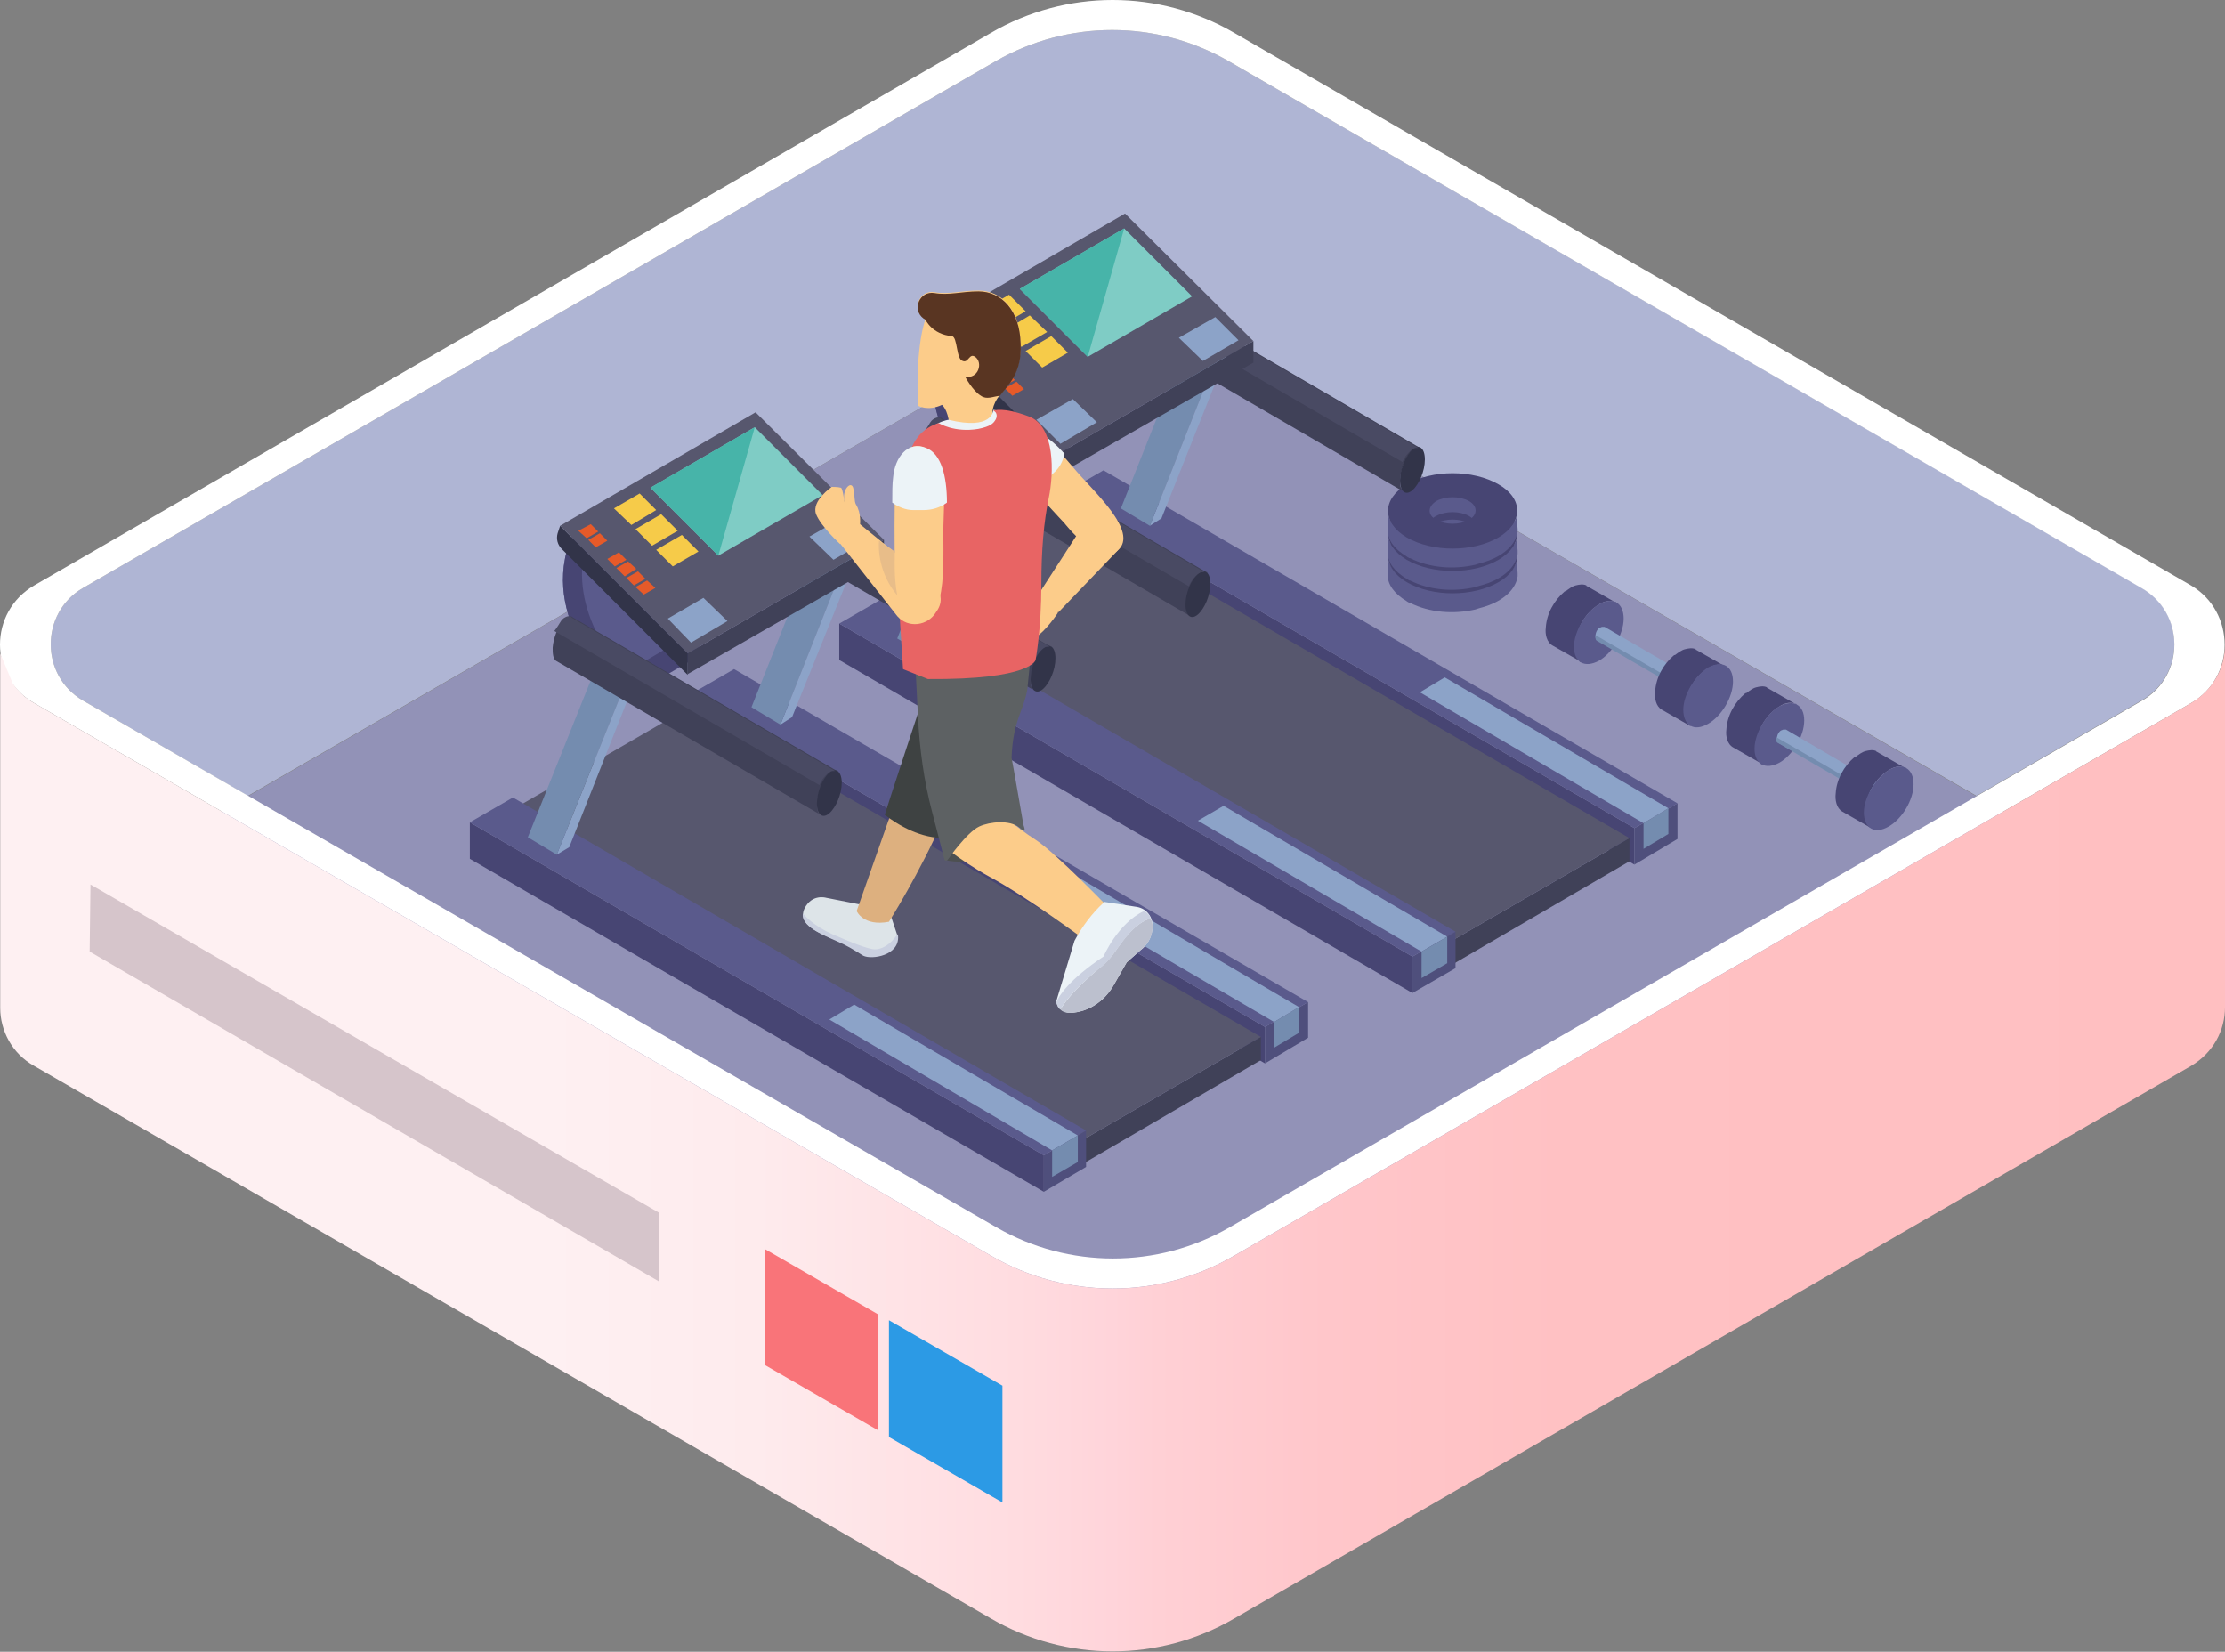 <?xml version="1.0" encoding="UTF-8"?> <svg xmlns="http://www.w3.org/2000/svg" width="551" height="409" viewBox="0 0 551 409" fill="none"><rect x="0" y="0" width="551" height="409" fill="#808080" stroke="none"/> <path d="M530.488 145.583L304.242 15.127C286.397 4.872 264.449 4.872 246.604 15.127L20.563 145.583C9.897 151.737 9.897 167.326 20.563 173.479L61.382 197.068L250.296 88.15C265.885 79.124 284.961 79.124 300.55 88.15L489.464 197.068L530.283 173.479C541.154 167.326 541.154 151.737 530.488 145.583Z" fill="#AFB5D4"></path> <path d="M250.296 88.152L53.382 201.787C43.947 207.121 43.947 220.658 53.382 225.991L250.296 339.627C265.885 348.652 284.961 348.652 300.55 339.627L497.464 225.991C506.9 220.658 506.9 207.121 497.464 201.787L300.55 88.152C284.961 79.126 265.885 79.126 250.296 88.152Z" fill="#9292B7"></path> <path d="M542.59 144.968L305.678 8.153C287.012 -2.718 264.039 -2.718 245.373 8.153L8.461 144.968C-2.82 151.531 -2.82 167.736 8.461 174.094L245.373 310.909C264.039 321.78 287.012 321.78 305.678 310.909L542.59 174.094C553.667 167.736 553.667 151.531 542.59 144.968ZM530.488 173.479L304.447 303.935C286.602 314.19 264.654 314.19 246.809 303.935L20.563 173.479C9.897 167.326 9.897 151.737 20.563 145.583L246.604 15.127C264.449 4.872 286.397 4.872 304.242 15.127L530.283 145.583C541.154 151.737 541.154 167.326 530.488 173.479Z" fill="white"></path> <path d="M8.461 263.938L245.373 400.752C264.039 411.623 287.012 411.623 305.678 400.752L542.59 263.938C548.128 260.656 551 255.118 551 249.374V159.532C551 165.276 548.128 170.814 542.59 174.096L305.678 310.91C287.012 321.781 264.039 321.781 245.373 310.91L8.461 174.096C6.205 172.865 4.359 171.019 3.128 169.173L0.051 161.789V249.579C0.051 255.118 2.923 260.861 8.461 263.938Z" fill="url(#paint0_linear)"></path> <path d="M163.121 300.244L22.409 219.017L22.204 235.631L163.121 317.268V300.244Z" fill="#D6C5CB"></path> <path d="M217.477 325.474L189.375 309.27V337.986L217.477 354.191V325.474Z" fill="#F97479"></path> <path d="M220.143 326.91V355.832L248.244 372.036V343.115L220.143 326.91Z" fill="#2C9AE5"></path> <path d="M391.212 163.836C391.212 163.836 391.212 163.631 391.212 163.836C391.007 163.631 391.007 163.631 391.007 163.631L390.802 163.426C390.802 163.426 390.802 163.426 390.802 163.221C389.572 161.17 389.982 158.298 390.802 156.247C391.623 153.785 393.264 151.529 395.315 150.093C395.93 149.683 396.546 149.273 397.161 149.068C397.776 148.863 398.597 148.658 399.212 148.863C399.417 148.863 399.827 149.068 400.033 149.068C400.033 149.068 400.238 149.068 400.238 149.273L393.059 145.17C393.059 145.17 392.853 145.17 392.853 144.965C392.033 144.555 391.007 144.76 390.187 144.965C389.366 145.17 388.546 145.786 387.725 146.401C387.725 146.401 387.725 146.401 387.52 146.401C384.854 148.658 383.008 151.939 382.803 155.426C382.598 157.067 383.008 159.119 384.649 159.939L391.828 164.041C391.623 164.041 391.623 164.041 391.212 163.836C391.418 164.041 391.418 163.836 391.212 163.836C391.418 163.836 391.418 163.836 391.212 163.836Z" fill="#474573"></path> <path d="M395.93 149.683C392.649 151.529 389.777 156.452 389.777 160.144C389.777 164.041 392.443 165.477 395.93 163.631C399.212 161.785 402.084 157.067 402.084 153.17C402.084 149.273 399.417 147.632 395.93 149.683Z" fill="#5A5A8C"></path> <path d="M421.98 173.886C421.775 173.886 421.775 173.886 421.98 173.886C421.57 173.271 421.57 172.656 421.775 172.246C421.98 171.63 422.39 171.22 422.8 170.81C423.006 170.81 423.006 170.605 423.211 170.605C423.416 170.605 423.621 170.605 423.621 170.605H423.826L397.366 155.221C397.161 155.221 396.955 155.221 396.75 155.221C396.545 155.221 396.34 155.426 396.135 155.426C395.52 155.836 395.109 156.657 395.109 157.477C395.109 157.887 395.109 158.297 395.52 158.503L421.98 173.886C421.98 174.092 421.98 174.092 421.98 173.886C421.98 174.092 421.98 174.092 421.98 173.886C421.98 174.092 421.98 174.092 421.98 173.886Z" fill="#8CA3C8"></path> <path d="M423.005 170.811C422.185 171.222 421.569 172.247 421.569 173.273C421.569 174.093 422.185 174.504 423.005 174.093C423.826 173.683 424.441 172.657 424.441 171.632C424.441 170.606 423.826 170.401 423.005 170.811Z" fill="#5A5A8C"></path> <path d="M421.775 173.887C421.98 173.887 421.98 173.887 421.775 173.887C421.98 173.887 421.98 173.887 421.775 173.887C421.98 173.887 421.98 173.887 421.775 173.887C421.98 173.887 421.98 173.887 421.775 173.887C421.98 173.887 421.98 173.887 421.775 173.887C421.98 173.887 421.98 173.887 421.775 173.887C421.98 174.092 421.98 174.092 421.775 173.887C421.98 174.092 421.98 174.092 421.775 173.887C421.98 174.092 421.98 174.092 421.98 174.092L395.52 158.708C395.109 158.503 395.109 158.093 395.109 157.683C395.109 157.478 395.109 157.272 395.109 157.272C404.75 162.811 407.211 164.246 421.57 172.656C421.57 172.861 421.57 173.477 421.775 173.887Z" fill="#748CAF"></path> <path d="M418.494 179.629C418.494 179.424 418.494 179.424 418.494 179.629C418.288 179.424 418.288 179.424 418.494 179.629C418.288 179.424 418.288 179.424 418.288 179.424L418.083 179.219C418.083 179.219 418.083 179.219 417.878 179.014C416.648 176.963 417.058 174.091 417.878 172.04C418.699 169.578 420.34 167.322 422.391 165.886C423.006 165.476 423.622 165.066 424.237 164.861C424.852 164.656 425.673 164.45 426.288 164.656C426.493 164.656 426.903 164.861 427.109 164.861C427.109 164.861 427.314 164.861 427.314 165.066L420.135 160.963C420.135 160.963 419.929 160.963 419.929 160.758C419.109 160.348 418.083 160.553 417.263 160.758C416.442 160.963 415.622 161.579 414.801 162.194C414.801 162.194 414.801 162.194 414.596 162.194C411.93 164.45 410.084 167.732 409.879 171.219C409.674 172.86 410.084 174.912 411.52 175.732L418.699 179.834C418.699 179.834 418.699 179.629 418.494 179.629C418.699 179.629 418.494 179.629 418.494 179.629Z" fill="#474573"></path> <path d="M423.006 165.27C419.724 167.321 416.853 172.039 416.853 175.731C416.853 179.628 419.519 181.269 423.006 179.218C426.288 177.372 429.16 172.654 429.16 168.757C429.16 164.86 426.493 163.424 423.006 165.27Z" fill="#5A5A8C"></path> <path d="M435.928 189.068C435.723 188.863 435.723 188.863 435.723 188.863L435.518 188.657C435.518 188.657 435.518 188.657 435.518 188.452C434.287 186.401 434.698 183.53 435.518 181.478C436.339 179.017 437.98 176.761 440.031 175.325C440.646 174.915 441.261 174.504 441.877 174.299C442.492 174.094 443.313 173.889 443.928 174.094C444.133 174.094 444.543 174.299 444.748 174.299C444.748 174.299 444.954 174.299 444.954 174.504L437.774 170.402C437.774 170.402 437.569 170.402 437.569 170.197C436.749 169.787 435.723 169.992 434.903 170.197C434.082 170.402 433.262 171.017 432.441 171.633C432.441 171.633 432.441 171.633 432.236 171.633C429.57 173.889 427.724 177.171 427.518 180.658C427.313 182.299 427.724 184.35 429.365 185.17L436.544 189.273C436.339 189.273 436.339 189.273 435.928 189.068C436.133 189.273 436.133 189.273 435.928 189.068C436.133 189.273 436.133 189.273 435.928 189.068Z" fill="#474573"></path> <path d="M440.646 174.915C437.364 176.761 434.493 181.684 434.493 185.376C434.493 189.274 437.159 190.709 440.646 188.863C443.928 187.017 446.8 182.3 446.8 178.402C446.8 174.505 444.133 173.069 440.646 174.915Z" fill="#5A5A8C"></path> <path d="M466.696 199.322C466.696 199.117 466.491 199.117 466.696 199.322C466.491 199.117 466.491 199.117 466.696 199.322C466.285 198.707 466.285 198.091 466.491 197.681C466.696 197.066 467.106 196.656 467.516 196.245C467.721 196.245 467.721 196.04 467.926 196.04C468.132 196.04 468.337 196.04 468.337 196.04H468.542L442.287 180.656C442.081 180.656 441.876 180.656 441.671 180.656C441.466 180.656 441.261 180.861 441.056 180.861C440.441 181.272 440.03 182.092 440.03 182.913C440.03 183.323 440.03 183.733 440.441 183.938L466.696 199.322Z" fill="#8CA3C8"></path> <path d="M467.721 196.041C466.901 196.451 466.285 197.477 466.285 198.502C466.285 199.323 466.901 199.733 467.721 199.323C468.541 198.912 469.157 197.887 469.157 196.861C469.157 196.041 468.541 195.631 467.721 196.041Z" fill="#5A5A8C"></path> <path d="M466.491 199.118C466.491 199.118 466.696 199.118 466.491 199.118C466.696 199.323 466.696 199.323 466.491 199.118C466.696 199.323 466.696 199.323 466.491 199.118C466.696 199.323 466.696 199.323 466.491 199.118C466.696 199.323 466.696 199.323 466.491 199.118C466.696 199.323 466.696 199.323 466.491 199.118C466.696 199.323 466.696 199.323 466.491 199.118C466.696 199.323 466.696 199.323 466.491 199.118C466.696 199.323 466.696 199.323 466.696 199.323L440.235 183.939C439.825 183.734 439.825 183.323 439.825 182.913C439.825 182.708 439.825 182.503 439.825 182.503C449.466 188.041 451.927 189.477 466.286 197.887C466.286 198.297 466.286 198.707 466.491 199.118Z" fill="#748CAF"></path> <path d="M463.209 204.86C463.004 204.86 463.004 204.655 463.209 204.86C463.004 204.655 463.004 204.655 463.004 204.655L462.799 204.449C462.799 204.449 462.799 204.449 462.594 204.244C461.363 202.193 461.773 199.322 462.594 197.27C463.414 194.809 465.055 192.553 467.106 191.117C467.722 190.707 468.337 190.296 468.952 190.091C469.568 189.886 470.388 189.681 471.003 189.886C471.209 189.886 471.619 190.091 471.824 190.091C471.824 190.091 472.029 190.091 472.029 190.296L464.85 186.194C464.85 186.194 464.645 186.194 464.645 185.989C463.824 185.579 462.799 185.784 461.978 185.989C461.158 186.194 460.337 186.809 459.517 187.425C459.517 187.425 459.517 187.425 459.312 187.425C456.645 189.681 454.799 192.963 454.594 196.45C454.389 198.091 454.799 200.142 456.235 200.962L463.414 205.065C463.414 205.065 463.414 205.065 463.209 204.86C463.414 205.065 463.209 205.065 463.209 204.86Z" fill="#474573"></path> <path d="M467.721 190.708C464.44 192.759 461.568 197.476 461.568 201.169C461.568 205.066 464.234 206.707 467.721 204.656C471.003 202.81 473.875 198.092 473.875 194.195C473.875 190.297 471.208 188.656 467.721 190.708Z" fill="#5A5A8C"></path> <path d="M355.727 138.816C357.983 137.585 361.47 137.585 363.727 138.816C365.163 139.636 365.573 140.662 365.368 141.687H367.009V133.482H353.061V141.687H354.086C353.881 140.662 354.291 139.636 355.727 138.816Z" fill="#5A5A8C"></path> <path d="M375.829 137.581C375.829 139.222 374.803 140.863 373.777 141.889C372.547 143.119 371.111 143.94 369.47 144.76C364.342 147.017 358.599 147.222 353.06 145.786C351.42 145.376 349.779 144.76 348.343 143.94C345.266 142.094 343.625 139.632 343.625 137.376V142.299C343.625 144.76 345.266 147.017 348.343 148.863C348.548 149.068 348.753 149.068 348.958 149.273H349.163C354.086 151.734 360.035 152.145 365.368 150.914C365.983 150.709 366.598 150.504 367.419 150.298C370.906 149.273 375.213 146.811 375.829 142.709C375.829 142.709 375.829 142.709 375.829 142.504C375.829 142.504 375.829 142.504 375.829 142.299C375.829 142.299 375.829 142.299 375.829 142.094C375.829 142.094 375.829 142.094 375.829 141.889C375.624 139.427 375.624 140.453 375.829 137.581Z" fill="#5A5A8C"></path> <path d="M371.111 131.019C364.752 127.327 354.701 127.327 348.343 131.019C342.189 134.711 342.189 140.455 348.343 144.147C354.701 147.839 364.752 147.839 371.111 144.147C377.264 140.66 377.264 134.711 371.111 131.019ZM363.727 140.044C361.47 141.275 357.983 141.275 355.727 140.044C353.471 138.814 353.471 136.762 355.727 135.327C357.983 134.096 361.47 134.096 363.727 135.327C365.983 136.557 365.983 138.608 363.727 140.044Z" fill="#474573"></path> <path d="M355.727 133.275C357.983 132.045 361.47 132.045 363.727 133.275C365.163 134.096 365.573 135.122 365.368 136.147H367.009V127.942H353.061V136.147H354.086C353.881 135.122 354.291 134.096 355.727 133.275Z" fill="#5A5A8C"></path> <path d="M375.829 132.041C375.829 133.682 374.803 135.323 373.777 136.349C372.547 137.579 371.111 138.4 369.47 139.22C364.342 141.477 358.599 141.682 353.06 140.246C351.42 139.836 349.779 139.22 348.343 138.4C345.266 136.554 343.625 134.092 343.625 131.836V136.759C343.625 139.22 345.266 141.477 348.343 143.323C348.548 143.528 348.753 143.528 348.958 143.733H349.163C354.086 146.194 360.035 146.604 365.368 145.374C365.983 145.169 366.598 144.964 367.419 144.758C370.906 143.733 375.213 141.271 375.829 137.169C375.829 137.169 375.829 137.169 375.829 136.964C375.829 136.964 375.829 136.964 375.829 136.759C375.829 136.759 375.829 136.759 375.829 136.554C375.829 136.554 375.829 136.554 375.829 136.349C375.624 133.887 375.624 134.708 375.829 132.041C375.829 131.836 375.829 132.041 375.829 132.041Z" fill="#5A5A8C"></path> <path d="M371.111 125.479C364.752 121.787 354.701 121.787 348.343 125.479C342.189 129.171 342.189 134.915 348.343 138.607C354.701 142.299 364.752 142.299 371.111 138.607C377.264 134.915 377.264 129.171 371.111 125.479ZM363.727 134.299C361.47 135.53 357.983 135.53 355.727 134.299C353.471 133.068 353.471 131.017 355.727 129.581C357.983 128.351 361.47 128.351 363.727 129.581C365.983 131.017 365.983 133.068 363.727 134.299Z" fill="#474573"></path> <path d="M355.727 127.739C357.983 126.509 361.47 126.509 363.727 127.739C365.163 128.56 365.573 129.585 365.368 130.611H367.009V122.406H353.061V130.611H354.086C353.881 129.585 354.291 128.355 355.727 127.739Z" fill="#5A5A8C"></path> <path d="M375.829 126.505C375.829 128.146 374.803 129.787 373.777 130.812C372.547 132.043 371.111 132.864 369.47 133.684C364.342 135.94 358.599 136.145 353.06 134.71C351.42 134.299 349.779 133.684 348.343 132.864C345.266 131.018 343.625 128.556 343.625 126.3V131.223C343.625 133.684 345.266 135.94 348.343 137.786C348.548 137.992 348.753 137.992 348.958 138.197H349.163C354.086 140.658 360.035 141.068 365.368 139.838C365.983 139.633 366.598 139.427 367.419 139.222C370.906 138.197 375.213 135.735 375.829 131.633C375.829 131.633 375.829 131.633 375.829 131.428C375.829 131.428 375.829 131.428 375.829 131.223C375.829 131.223 375.829 131.223 375.829 131.018C375.624 128.146 375.624 129.171 375.829 126.505C375.829 126.3 375.829 126.3 375.829 126.505Z" fill="#5A5A8C"></path> <path d="M371.111 119.943C364.752 116.251 354.701 116.251 348.343 119.943C342.189 123.635 342.189 129.378 348.343 133.071C354.701 136.763 364.752 136.763 371.111 133.071C377.264 129.378 377.264 123.43 371.111 119.943ZM363.727 128.763C361.47 129.994 357.983 129.994 355.727 128.763C353.471 127.532 353.471 125.481 355.727 124.045C357.983 122.815 361.47 122.815 363.727 124.045C365.983 125.276 365.983 127.532 363.727 128.763Z" fill="#474573"></path> <path d="M404.75 205.067V214.092L262.603 131.429V122.609L404.75 205.067Z" fill="#474573"></path> <path d="M404.75 205.066V214.091L415.417 207.732V198.912L404.75 205.066Z" fill="#4F4F7C"></path> <path d="M262.603 122.61L404.75 205.067L415.416 198.914L273.269 116.456L262.603 122.61Z" fill="#5A5A8C"></path> <path d="M351.624 171.427L407.006 203.836L413.16 200.144L357.778 167.735L351.624 171.427Z" fill="#8CA3C8"></path> <path d="M413.16 200.146L407.006 203.838V210.196L413.16 206.504V200.146Z" fill="#748CAF"></path> <path d="M358.804 233.374V239.323L403.52 213.273V207.529L358.804 233.374Z" fill="#404158"></path> <path d="M358.804 233.373V239.321L217.887 157.274V151.53L358.804 233.373Z" fill="#474573"></path> <path d="M403.52 207.529L358.804 233.374L217.887 151.531L262.603 125.687L403.52 207.529Z" fill="#57576E"></path> <path d="M349.779 236.861V245.886L207.836 163.429V154.403L349.779 236.861Z" fill="#474573"></path> <path d="M349.778 236.859V245.884L360.444 239.73V230.705L349.778 236.859Z" fill="#4F4F7C"></path> <path d="M207.836 154.403L349.779 236.86L360.445 230.707L218.503 148.249L207.836 154.403Z" fill="#5A5A8C"></path> <path d="M296.653 203.221L352.035 235.63L358.394 231.938L303.011 199.529L296.653 203.221Z" fill="#8CA3C8"></path> <path d="M358.393 231.939L352.035 235.632V242.195L358.393 238.503V231.939Z" fill="#748CAF"></path> <path d="M347.317 121.583C347.317 121.583 347.317 121.378 347.317 121.583C347.317 121.378 347.317 121.378 347.317 121.583C347.112 121.378 347.112 121.378 347.112 121.378C346.497 119.942 346.702 117.891 347.112 116.455C347.522 114.814 348.343 113.174 349.368 111.943C349.574 111.738 349.984 111.327 350.394 111.122C350.804 110.917 351.009 110.917 351.42 110.917C351.625 110.917 351.625 110.917 351.83 111.122C351.83 111.122 351.83 111.122 352.035 111.122L286.397 72.97C286.397 72.97 286.192 72.97 286.192 72.765C285.782 72.56 285.371 72.56 284.961 72.765C284.551 72.97 284.141 73.38 283.73 73.791C282.5 75.432 281.474 77.893 281.269 80.355C281.269 81.585 281.269 83.021 282.09 83.636L347.317 121.583C347.522 121.789 347.522 121.583 347.317 121.583Z" fill="#404158"></path> <path d="M349.778 111.327C348.137 112.763 346.702 116.045 346.702 118.916C346.702 121.788 348.137 122.814 349.778 121.378C351.419 119.942 352.855 116.66 352.855 113.788C352.855 110.917 351.419 109.891 349.778 111.327Z" fill="#323449"></path> <path d="M351.83 110.915C352.035 110.915 351.83 110.915 351.625 110.71C351.625 110.71 351.625 110.915 351.83 110.915Z" fill="#494A63"></path> <path d="M283.32 73.791C283.32 73.791 283.525 73.791 283.32 73.791C283.525 73.586 283.525 73.586 283.32 73.791C283.73 73.175 284.141 72.97 284.551 72.765C284.961 72.56 285.371 72.56 285.782 72.765C285.782 72.765 285.987 72.765 285.987 72.97C285.987 72.97 346.086 107.84 351.214 110.917H351.009C350.599 110.917 350.189 110.917 349.984 111.122C349.573 111.327 349.368 111.533 348.958 111.943C348.343 112.558 347.727 113.379 347.317 114.404L281.679 76.252C282.5 75.022 282.91 74.406 283.32 73.791Z" fill="#494A63"></path> <path d="M234.092 81.382L261.578 109.688L243.117 120.56C242.912 120.354 223.426 102.304 234.092 81.382Z" fill="#5A5A8C"></path> <path d="M234.092 81.382L236.963 84.254C231.63 100.868 243.527 114.816 246.809 118.303L242.912 120.56C242.912 120.354 223.425 102.304 234.092 81.382Z" fill="#474573"></path> <path d="M261.988 108.047L266.09 112.149L247.63 123.021C247.63 123.021 245.989 121.38 243.732 118.713L261.988 108.047Z" fill="#474573"></path> <path d="M245.989 120.969L229.374 162.403L232.451 160.557L248.86 119.123L245.989 120.969Z" fill="#8CA3C8"></path> <path d="M245.989 120.971L229.374 162.405L222.195 158.097L238.604 116.663L245.989 120.971Z" fill="#748CAF"></path> <path d="M248.86 119.123L245.989 120.969L238.604 116.661L241.681 115.021L248.86 119.123Z" fill="#DDD3D9"></path> <path d="M301.165 88.763L284.756 130.197L287.628 128.351L304.037 87.122L301.165 88.763Z" fill="#8CA3C8"></path> <path d="M301.165 88.764L284.756 130.198L277.577 125.891L293.986 84.662L301.165 88.764Z" fill="#748CAF"></path> <path d="M304.037 87.123L301.165 88.764L293.986 84.662L296.858 82.815L304.037 87.123Z" fill="#DDD3D9"></path> <path d="M261.783 112.558V117.686L310.396 89.79V84.457L261.783 112.558Z" fill="#404158"></path> <path d="M229.579 82.814L230.194 80.968L261.988 112.556V117.889L230.605 86.916C229.579 85.686 229.169 84.25 229.579 82.814Z" fill="#323449"></path> <path d="M310.396 84.456L261.783 112.558L230.194 80.969L278.602 52.868L310.396 84.456Z" fill="#57576E"></path> <path d="M294.396 152.351C294.191 152.146 294.191 152.146 294.396 152.351C294.191 152.146 294.191 152.146 294.191 152.146C293.576 150.71 293.781 148.659 294.191 147.223C294.601 145.582 295.422 143.941 296.448 142.71C296.653 142.505 297.063 142.095 297.473 141.89C297.883 141.685 298.088 141.685 298.499 141.685C298.704 141.685 298.704 141.685 298.909 141.89C298.909 141.89 298.909 141.89 299.114 141.89L233.476 103.738C233.476 103.738 233.271 103.738 233.271 103.533C232.861 103.328 232.451 103.328 232.04 103.533C231.63 103.738 231.22 104.148 230.81 104.558C229.579 106.199 228.553 108.661 228.348 111.122C228.348 112.353 228.348 113.789 229.169 114.404L294.396 152.351C294.601 152.556 294.601 152.556 294.396 152.351C294.396 152.556 294.396 152.351 294.396 152.351Z" fill="#404158"></path> <path d="M296.653 142.097C295.012 143.533 293.576 146.814 293.576 149.686C293.576 152.558 295.012 153.583 296.653 152.147C298.294 150.712 299.73 147.43 299.73 144.558C299.73 141.892 298.499 140.661 296.653 142.097Z" fill="#323449"></path> <path d="M298.909 141.683C299.114 141.683 298.909 141.683 298.704 141.478C298.704 141.683 298.704 141.683 298.909 141.683C298.704 141.683 298.909 141.683 298.909 141.683Z" fill="#494A63"></path> <path d="M230.399 104.558C230.604 104.558 230.604 104.558 230.399 104.558C230.809 103.943 231.22 103.738 231.63 103.533C232.04 103.328 232.45 103.328 232.861 103.533C232.861 103.533 233.066 103.533 233.066 103.738C233.066 103.738 293.166 138.608 298.294 141.685H298.088C297.678 141.685 297.268 141.685 297.063 141.89C296.653 142.095 296.447 142.3 296.037 142.71C295.422 143.326 294.807 144.146 294.396 145.172L228.758 107.02C229.579 105.994 229.989 105.174 230.399 104.558Z" fill="#494A63"></path> <path d="M295.217 73.382L269.372 88.356L252.552 71.536L278.397 56.562L295.217 73.382Z" fill="#7FCCC5"></path> <path d="M253.988 77.075L247.629 80.767L243.527 76.665L249.886 72.973L253.988 77.075Z" fill="#F6CB49"></path> <path d="M239.63 82.407L236.553 84.048L234.707 82.201L237.579 80.561L239.63 82.407Z" fill="#E65A29"></path> <path d="M241.886 84.662L239.015 86.302L237.168 84.456L240.04 82.815L241.886 84.662Z" fill="#E65A29"></path> <path d="M246.604 89.381L243.732 91.022L241.886 89.176L244.758 87.535L246.604 89.381Z" fill="#E65A29"></path> <path d="M249.065 91.636L245.989 93.482L244.143 91.431L247.014 89.79L249.065 91.636Z" fill="#E65A29"></path> <path d="M251.321 94.096L248.45 95.737L246.604 93.891L249.475 92.25L251.321 94.096Z" fill="#E65A29"></path> <path d="M253.578 96.356L250.706 97.997L248.86 96.151L251.732 94.51L253.578 96.356Z" fill="#E65A29"></path> <path d="M259.321 82.203L252.963 85.895L248.86 81.793L255.014 78.101L259.321 82.203Z" fill="#F6CB49"></path> <path d="M264.449 87.331L258.091 91.023L253.988 86.921L260.347 83.228L264.449 87.331Z" fill="#F6CB49"></path> <path d="M306.704 84.252L297.883 89.38L291.935 83.637L300.96 78.509L306.704 84.252Z" fill="#8CA3C8"></path> <path d="M271.628 104.56L262.603 109.893L256.655 103.944L265.68 98.816L271.628 104.56Z" fill="#8CA3C8"></path> <path d="M278.397 56.562L269.372 88.356L252.552 71.536L278.397 56.562Z" fill="#47B4A9"></path> <path d="M313.267 254.294V263.319L171.12 180.656V171.836L313.267 254.294Z" fill="#474573"></path> <path d="M313.268 254.292V263.317L323.934 256.959V248.139L313.268 254.292Z" fill="#4F4F7C"></path> <path d="M171.12 171.836L313.267 254.294L323.934 248.14L181.786 165.683L171.12 171.836Z" fill="#5A5A8C"></path> <path d="M260.142 220.654L315.524 253.063L321.677 249.371L266.5 216.962L260.142 220.654Z" fill="#8CA3C8"></path> <path d="M321.677 249.372L315.523 253.064V259.423L321.677 255.731V249.372Z" fill="#748CAF"></path> <path d="M267.526 282.601V288.549L312.242 262.499V256.756L267.526 282.601Z" fill="#404158"></path> <path d="M267.526 282.599V288.548L126.404 206.5V200.757L267.526 282.599Z" fill="#474573"></path> <path d="M312.242 256.755L267.526 282.6L126.404 200.758L171.12 174.913L312.242 256.755Z" fill="#57576E"></path> <path d="M258.501 286.087V295.112L116.354 212.654V203.629L258.501 286.087Z" fill="#474573"></path> <path d="M258.501 286.085V295.11L268.962 288.957V279.932L258.501 286.085Z" fill="#4F4F7C"></path> <path d="M116.354 203.629L258.501 286.087L268.962 279.933L127.02 197.476L116.354 203.629Z" fill="#5A5A8C"></path> <path d="M205.375 252.448L260.552 284.857L266.911 281.165L211.529 248.756L205.375 252.448Z" fill="#8CA3C8"></path> <path d="M266.911 281.166L260.552 284.858V291.422L266.911 287.73V281.166Z" fill="#748CAF"></path> <path d="M255.834 170.811C255.834 170.811 255.834 170.606 255.834 170.811C255.834 170.606 255.834 170.606 255.834 170.811C255.629 170.606 255.629 170.606 255.629 170.606C255.014 169.17 255.219 167.119 255.629 165.683C256.039 164.042 256.86 162.401 257.886 161.17C258.091 160.965 258.501 160.555 258.911 160.35C259.321 160.145 259.526 160.145 259.937 160.145C260.142 160.145 260.142 160.145 260.347 160.35C260.347 160.35 260.347 160.35 260.552 160.35L194.914 122.198C194.914 122.198 194.709 122.198 194.709 121.993C194.299 121.788 193.889 121.788 193.478 121.993C193.068 122.198 192.658 122.608 192.248 123.018C191.017 124.659 189.991 127.121 189.786 129.582C189.786 130.813 189.786 132.249 190.607 132.864L255.834 170.811C256.039 171.016 256.039 170.811 255.834 170.811C256.039 170.811 256.039 170.811 255.834 170.811Z" fill="#404158"></path> <path d="M258.296 160.554C256.655 161.989 255.219 165.271 255.219 168.143C255.219 171.015 256.655 172.04 258.296 170.604C259.936 169.169 261.372 165.887 261.372 163.015C261.372 160.143 259.936 159.118 258.296 160.554Z" fill="#323449"></path> <path d="M260.347 160.142C260.552 160.142 260.347 160.142 260.142 159.937C260.142 159.937 260.142 160.142 260.347 160.142Z" fill="#494A63"></path> <path d="M192.042 123.017C192.042 122.812 192.042 122.812 192.042 123.017C192.453 122.402 192.863 122.197 193.273 121.992C193.683 121.787 194.094 121.787 194.504 121.992C194.504 121.992 194.709 121.992 194.709 122.197C194.709 122.197 254.809 157.067 259.937 160.144H259.731C259.321 160.144 258.911 160.144 258.706 160.349C258.296 160.554 258.091 160.759 257.68 161.169C257.065 161.785 256.45 162.605 256.039 163.631L190.401 125.479C191.017 124.248 191.427 123.633 192.042 123.017Z" fill="#494A63"></path> <path d="M142.609 130.608L170.095 158.915L151.634 169.786C151.429 169.581 131.943 151.531 142.609 130.608Z" fill="#5A5A8C"></path> <path d="M142.609 130.608L145.48 133.48C140.147 150.095 152.044 164.043 155.326 167.53L151.429 169.786C151.429 169.581 131.942 151.531 142.609 130.608Z" fill="#474573"></path> <path d="M170.71 157.273L174.813 161.376L156.352 172.247C156.352 172.247 154.711 170.606 152.455 167.94L170.71 157.273Z" fill="#474573"></path> <path d="M154.506 170.196L137.891 211.63L140.968 209.784L157.377 168.35L154.506 170.196Z" fill="#8CA3C8"></path> <path d="M154.506 170.197L137.891 211.631L130.712 207.324L147.327 165.89L154.506 170.197Z" fill="#748CAF"></path> <path d="M157.377 168.349L154.506 170.196L147.327 165.888L150.198 164.247L157.377 168.349Z" fill="#DDD3D9"></path> <path d="M209.682 137.99L193.273 179.424L196.145 177.577L212.759 136.349L209.682 137.99Z" fill="#8CA3C8"></path> <path d="M209.682 137.991L193.273 179.425L186.094 175.118L202.503 133.889L209.682 137.991Z" fill="#748CAF"></path> <path d="M212.759 136.349L209.683 137.99L202.503 133.888L205.375 132.042L212.759 136.349Z" fill="#DDD3D9"></path> <path d="M170.3 161.787V166.915L218.913 139.019V133.686L170.3 161.787Z" fill="#404158"></path> <path d="M138.096 132.042L138.712 130.196L170.3 161.785V167.118L139.122 135.94C138.096 134.914 137.686 133.478 138.096 132.042Z" fill="#323449"></path> <path d="M218.913 133.685L170.3 161.786L138.711 130.198L187.119 102.097L218.913 133.685Z" fill="#57576E"></path> <path d="M202.913 201.578C202.913 201.578 202.913 201.372 202.913 201.578C202.708 201.372 202.708 201.372 202.708 201.372C202.093 199.937 202.298 197.885 202.708 196.45C203.119 194.809 203.939 193.168 204.965 191.937C205.17 191.732 205.58 191.322 205.99 191.116C206.4 190.911 206.606 190.911 207.016 190.911C207.221 190.911 207.221 190.911 207.426 191.116C207.426 191.116 207.426 191.116 207.631 191.116L141.993 152.964C141.993 152.964 141.788 152.964 141.788 152.759C141.378 152.554 140.968 152.554 140.557 152.759C140.147 152.964 139.737 153.375 139.327 153.785C138.096 155.426 137.07 157.887 136.865 160.349C136.865 161.579 136.865 163.015 137.686 163.631L202.913 201.578C203.119 201.783 203.119 201.783 202.913 201.578C202.913 201.783 202.913 201.578 202.913 201.578Z" fill="#404158"></path> <path d="M205.375 191.323C203.734 192.759 202.298 196.041 202.298 198.913C202.298 201.784 203.734 202.81 205.375 201.374C207.016 199.938 208.451 196.656 208.451 193.785C208.451 191.118 207.016 189.887 205.375 191.323Z" fill="#323449"></path> <path d="M207.426 190.909C207.631 190.909 207.426 190.909 207.221 190.704C207.221 190.909 207.221 190.909 207.426 190.909Z" fill="#494A63"></path> <path d="M138.916 153.785C139.121 153.785 139.121 153.785 138.916 153.785C139.121 153.785 139.121 153.785 138.916 153.785C139.327 153.17 139.737 152.964 140.147 152.759C140.557 152.554 140.968 152.554 141.378 152.759C141.378 152.759 141.583 152.759 141.583 152.964C141.583 152.964 201.683 187.835 206.811 190.911H206.605C206.195 190.911 205.785 190.911 205.58 191.116C205.17 191.322 204.965 191.527 204.554 191.937C203.939 192.552 203.324 193.373 202.913 194.398L137.275 156.246C138.096 155.221 138.506 154.4 138.916 153.785Z" fill="#494A63"></path> <path d="M203.734 122.61L177.889 137.583L161.069 120.764L186.914 105.79L203.734 122.61Z" fill="#7FCCC5"></path> <path d="M162.505 126.302L156.351 129.994L152.044 125.891L158.403 122.199L162.505 126.302Z" fill="#F6CB49"></path> <path d="M148.147 131.633L145.275 133.274L143.224 131.428L146.301 129.787L148.147 131.633Z" fill="#E65A29"></path> <path d="M150.403 133.888L147.532 135.529L145.686 133.683L148.557 132.042L150.403 133.888Z" fill="#E65A29"></path> <path d="M155.121 138.608L152.249 140.249L150.403 138.403L153.275 136.762L155.121 138.608Z" fill="#E65A29"></path> <path d="M157.582 140.864L154.71 142.71L152.659 140.659L155.531 139.018L157.582 140.864Z" fill="#E65A29"></path> <path d="M159.838 143.323L156.967 144.964L155.121 143.118L157.992 141.477L159.838 143.323Z" fill="#E65A29"></path> <path d="M162.3 145.582L159.429 147.223L157.377 145.377L160.249 143.736L162.3 145.582Z" fill="#E65A29"></path> <path d="M167.839 131.43L161.48 135.122L157.377 131.019L163.736 127.327L167.839 131.43Z" fill="#F6CB49"></path> <path d="M172.966 136.557L166.608 140.25L162.505 136.147L168.864 132.455L172.966 136.557Z" fill="#F6CB49"></path> <path d="M215.221 133.479L206.401 138.607L200.452 132.863L209.477 127.735L215.221 133.479Z" fill="#8CA3C8"></path> <path d="M180.145 153.786L171.12 159.119L165.376 153.171L174.197 148.043L180.145 153.786Z" fill="#8CA3C8"></path> <path d="M186.914 105.79L177.889 137.583L161.069 120.764L186.914 105.79Z" fill="#47B4A9"></path> <path d="M204.555 222.297C204.555 222.297 201.068 221.271 199.222 224.963C197.376 228.861 202.914 231.117 207.016 232.758C209.888 233.989 211.118 234.809 213.785 236.45C215.631 237.476 222.605 236.45 222.195 231.527L220.144 225.374L204.555 222.297Z" fill="#DDE4E8"></path> <path d="M220.144 202.809L212.144 225.578C212.144 225.578 213.785 229.475 220.144 228.244C220.144 228.244 227.733 216.347 233.887 202.194L222.195 198.297L220.144 202.809Z" fill="#DDB07F"></path> <path d="M253.167 205.476C253.167 205.476 244.757 215.117 234.501 213.066L242.501 202.399L253.167 205.476Z" fill="#4D5051"></path> <path d="M263.629 129.582C263.629 129.582 254.398 119.737 251.527 116.044C248.655 112.352 248.245 107.84 251.937 106.609C255.629 105.378 260.962 109.891 265.68 115.634C270.398 121.378 282.295 131.633 276.756 136.351C272.039 140.454 263.629 129.582 263.629 129.582Z" fill="#FCCC8A"></path> <path d="M262.193 151.53L276.551 136.556C279.013 133.685 277.782 129.582 274.5 128.147L273.885 127.941C271.628 127.121 269.577 128.147 268.141 130.198L257.27 147.017C257.27 147.017 256.45 153.376 262.193 151.53Z" fill="#FCCC8A"></path> <path d="M257.065 147.017C257.065 147.017 254.399 147.837 253.168 149.068C252.553 149.683 251.527 149.478 249.681 150.093C247.835 150.709 249.886 152.35 252.347 151.939C254.604 151.324 249.886 152.555 249.886 153.17C249.886 153.786 249.886 155.221 249.886 155.221C249.886 155.221 253.578 159.324 256.245 157.888C258.911 156.452 261.988 151.734 261.988 151.734L257.065 147.017Z" fill="#FCCC8A"></path> <path d="M260.962 117.07C262.398 115.839 263.219 114.198 263.629 112.352C259.732 108.045 255.424 105.173 252.142 106.404C248.04 108.045 248.45 112.557 251.117 116.25C251.937 117.275 253.168 118.916 254.604 120.557C256.245 120.352 257.886 119.737 259.116 118.711L260.962 117.07Z" fill="#ECF3F7"></path> <path d="M229.784 169.171C229.784 169.171 219.323 200.759 219.118 201.785C222.4 204.246 227.938 207.733 234.502 207.528C234.707 207.118 238.604 191.529 238.604 191.529L241.476 181.068C245.168 159.735 229.784 169.171 229.784 169.171Z" fill="#3E4242"></path> <path d="M240.45 193.581L247.219 200.76C247.219 200.76 251.322 204.657 256.45 207.939C261.578 211.221 275.936 226.195 275.936 226.195C275.936 226.195 280.038 229.477 277.782 232.759C274.5 237.682 268.962 232.964 268.962 232.964C268.962 232.964 254.399 222.093 245.168 217.17C241.066 214.913 237.784 212.657 235.323 210.811C232.451 208.555 235.117 205.478 236.963 202.401C238.604 199.735 237.169 195.837 240.45 193.581Z" fill="#FCCC8A"></path> <path d="M233.887 212.86L230.81 200.964C228.759 193.169 227.733 185.375 227.323 177.375L226.708 165.068C226.708 164.863 226.708 164.658 227.118 164.658L255.219 158.094C255.424 158.094 255.834 158.299 255.629 158.504L254.399 170.811C253.373 176.349 250.912 178.195 250.501 187.631C250.706 188.451 253.373 203.835 253.373 203.835C253.373 204.451 254.193 205.681 253.373 205.681L252.347 204.861C250.091 203.015 245.168 203.425 242.502 204.656C239.425 206.092 234.707 212.86 234.707 212.86C234.297 213.271 233.887 213.066 233.887 212.86Z" fill="#5D6163"></path> <path d="M229.168 79.124C229.168 79.124 226.707 85.072 227.322 100.456C227.322 100.456 229.784 101.892 233.271 100.251C233.271 100.251 234.707 101.276 235.117 105.174C235.117 105.174 242.091 108.455 245.988 102.917C245.988 102.917 245.168 101.481 247.014 98.61C248.86 95.943 252.962 93.072 252.757 84.867C252.552 76.662 248.039 71.944 242.296 71.944C238.194 71.944 234.912 72.97 231.425 72.355C227.733 71.739 225.681 76.457 228.758 78.713C228.963 78.918 228.963 78.918 229.168 79.124Z" fill="#FCCC8A"></path> <path d="M234.912 103.944C234.912 103.944 229.989 104.559 228.553 109.277C228.553 109.277 233.271 112.149 240.245 110.097C247.219 108.046 249.886 104.354 249.886 104.354C249.886 104.354 251.321 102.303 245.988 101.482C245.988 101.688 245.783 106.61 234.912 103.944Z" fill="#ECF3F7"></path> <path d="M254.809 103.122C248.245 100.661 245.989 101.687 245.989 101.687C247.014 102.097 247.014 103.327 246.399 104.148C245.989 104.763 245.373 105.584 242.297 106.199C236.348 107.225 232.451 104.763 232.451 104.763C225.272 107.02 224.041 114.199 224.656 120.968C225.067 127.531 221.99 134.505 222.195 140.864C222.4 147.223 223.631 165.684 223.631 165.684L229.784 168.145C255.424 168.35 256.45 163.427 256.45 163.427C256.45 163.427 257.886 156.043 257.886 144.556C257.886 136.146 258.501 129.172 259.732 123.224C260.962 117.276 261.373 105.584 254.809 103.122Z" fill="#E86464"></path> <path d="M238.399 89.38C238.194 89.585 238.194 89.79 238.194 89.79C238.194 89.79 238.194 89.585 238.399 89.38Z" fill="#FCCC8A"></path> <path d="M239.014 93.276C239.014 93.276 240.86 96.763 242.911 97.993C244.347 99.019 245.783 98.198 247.629 97.993C249.475 95.532 253.167 92.455 252.757 85.071C252.552 76.866 248.039 72.148 242.296 72.148C238.194 72.148 234.912 73.174 231.425 72.559C227.733 71.943 225.681 76.661 228.758 78.917C228.963 78.917 228.963 79.123 229.168 79.123C229.168 79.123 230.809 82.815 235.732 83.225C237.168 83.43 236.758 88.968 238.399 89.378C239.835 89.994 240.04 87.327 241.476 88.353C243.527 89.789 242.296 93.891 239.014 93.276Z" fill="#593522"></path> <path d="M207.837 134.301L222.195 152.556C224.861 155.633 229.784 155.018 231.835 151.531L232.246 150.915C233.681 148.454 232.861 145.993 230.605 144.146L212.965 129.788C212.759 129.993 206.811 127.737 207.837 134.301Z" fill="#FCCC8A"></path> <path d="M212.964 129.991C212.964 129.991 213.375 127.119 211.939 124.863C211.529 124.042 211.734 123.017 211.323 120.966C210.913 118.915 208.657 120.966 209.067 123.632C209.272 126.299 208.862 120.966 208.247 120.761C207.631 120.555 205.99 120.555 205.99 120.555C205.99 120.555 200.862 124.042 202.093 127.324C203.324 130.401 208.042 134.709 208.042 134.709L212.964 129.991Z" fill="#FCCC8A"></path> <path d="M221.58 138.403C221.58 138.403 221.375 123.429 221.785 118.301C222.195 112.968 225.067 109.071 229.169 110.917C233.271 112.763 234.092 120.352 233.682 128.557C233.271 136.762 235.323 154.197 227.118 153.992C220.554 153.582 221.58 138.403 221.58 138.403Z" fill="#FCCC8A"></path> <path d="M222.195 147.427C221.374 143.119 221.58 138.401 221.58 138.401C221.58 138.401 221.58 137.581 221.58 136.555L217.682 133.889C217.477 135.94 217.682 142.093 222.195 147.427Z" fill="#E8BD89"></path> <path d="M228.758 126.302C230.81 126.302 232.861 125.686 234.502 124.456C234.502 117.892 233.066 112.354 229.374 110.918C224.861 109.072 221.579 113.174 221.169 118.302C220.964 119.738 220.964 121.994 220.964 124.456C222.4 125.481 224.246 126.302 226.092 126.302H228.758Z" fill="#ECF3F7"></path> <path d="M266.09 232.964L261.578 247.937C261.783 249.578 263.219 250.809 265.065 250.809C269.577 250.604 273.475 247.937 275.731 244.04L279.013 238.297L282.5 235.22C284.141 233.989 285.166 232.143 285.371 230.092C285.782 227.426 284.141 224.964 281.474 224.554L273.475 223.323L273.269 223.528C270.398 226.195 267.936 229.477 266.09 232.964Z" fill="#ECF3F7"></path> <path d="M285.371 230.298C285.576 229.273 285.371 228.247 284.961 227.427C281.064 228.452 277.987 232.965 276.141 235.632C274.09 238.503 272.244 239.734 272.244 239.734C265.68 245.272 263.424 248.554 262.603 249.99C263.218 250.605 264.039 250.81 265.064 250.81C269.577 250.605 273.474 247.939 275.731 244.041L279.013 238.298L282.5 235.221C283.935 234.196 285.166 232.35 285.371 230.298Z" fill="#BCC0CE"></path> <path d="M222.4 231.731L222.195 231.32C220.759 233.782 218.092 235.423 216.041 235.012C213.58 234.602 208.042 232.141 208.042 232.141C202.708 230.09 200.042 227.628 198.811 226.192C198.401 229.269 203.324 231.32 207.016 232.961C209.888 234.192 211.118 235.012 213.785 236.653C215.836 237.679 222.81 236.653 222.4 231.731Z" fill="#CAD0E0"></path> <path d="M283.32 225.579C276.756 228.656 273.269 236.861 273.269 236.861C264.654 242.604 262.193 246.706 261.578 248.142C261.783 248.963 261.988 249.578 262.603 249.988C263.424 248.347 265.68 245.27 272.244 239.732C272.244 239.732 274.09 238.707 276.141 235.63C277.987 233.168 281.064 228.451 284.961 227.425C284.756 226.605 284.141 225.989 283.32 225.579Z" fill="#CAD0E0"></path> <defs> <linearGradient id="paint0_linear" x1="0.051" y1="284.197" x2="550.931" y2="284.197" gradientUnits="userSpaceOnUse"> <stop offset="0.245" stop-color="#FEF0F2"></stop> <stop offset="0.34" stop-color="#FEEBED"></stop> <stop offset="0.457" stop-color="#FFDCE0"></stop> <stop offset="0.5" stop-color="#FFD4DA"></stop> <stop offset="0.52" stop-color="#FFD0D5"></stop> <stop offset="0.596" stop-color="#FFC6CA"></stop> <stop offset="0.703" stop-color="#FFC1C3"></stop> <stop offset="1" stop-color="#FFBFC1"></stop> </linearGradient> </defs> </svg> 